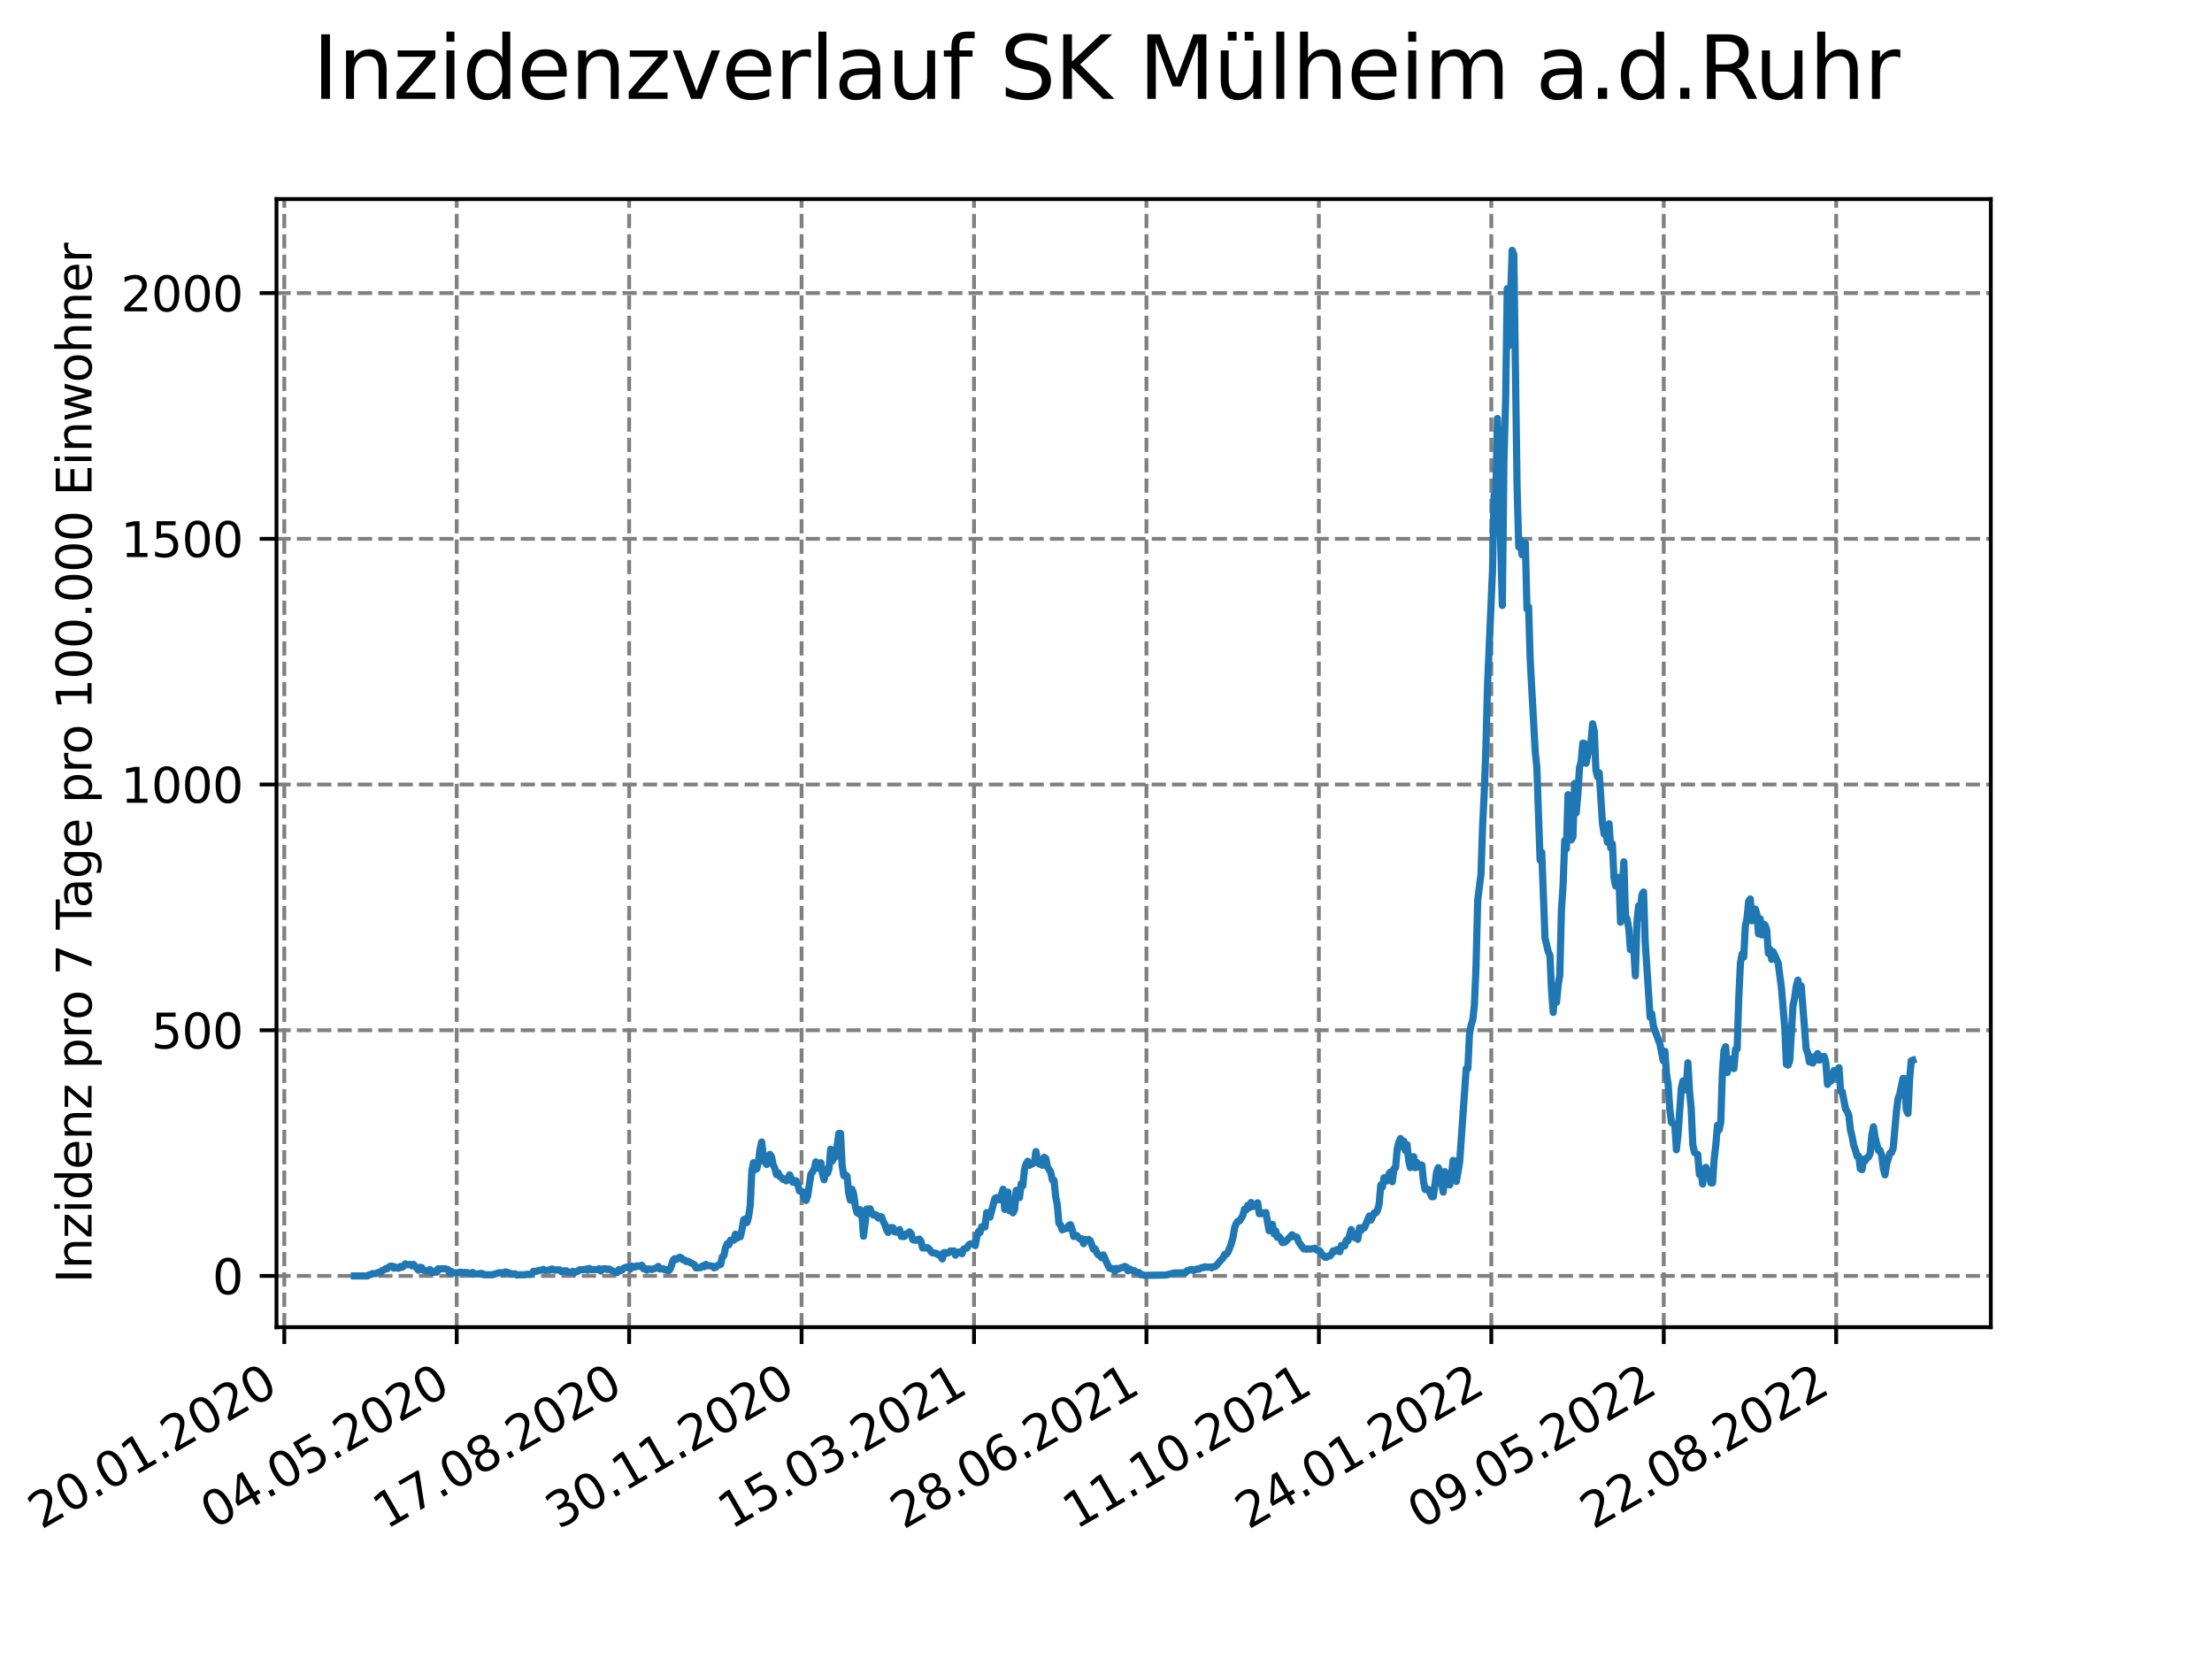 <?xml version="1.0" encoding="utf-8" standalone="no"?>
<!DOCTYPE svg PUBLIC "-//W3C//DTD SVG 1.1//EN"
  "http://www.w3.org/Graphics/SVG/1.1/DTD/svg11.dtd">
<svg xmlns:xlink="http://www.w3.org/1999/xlink" width="460.8pt" height="345.6pt" viewBox="0 0 460.8 345.6" xmlns="http://www.w3.org/2000/svg" version="1.1">
 <defs>
  <style type="text/css">*{stroke-linejoin: round; stroke-linecap: butt}</style>
 </defs>
 <g id="figure_1">
  <g id="patch_1">
   <path d="M 0 345.6 
L 460.8 345.6 
L 460.8 0 
L 0 0 
z
" style="fill: #ffffff"/>
  </g>
  <g id="axes_1">
   <g id="patch_2">
    <path d="M 57.6 276.48 
L 414.72 276.48 
L 414.72 41.472 
L 57.6 41.472 
z
" style="fill: #ffffff"/>
   </g>
   <g id="matplotlib.axis_1">
    <g id="xtick_1">
     <g id="line2d_1">
      <path d="M 59.222 276.48 
L 59.222 41.472 
" clip-path="url(#pc93dece438)" style="fill: none; stroke-dasharray: 2.96,1.28; stroke-dashoffset: 0; stroke: #808080; stroke-width: 0.8"/>
     </g>
     <g id="line2d_2">
      <defs>
       <path id="m64a78c72f5" d="M 0 0 
L 0 3.5 
" style="stroke: #000000; stroke-width: 0.8"/>
      </defs>
      <g>
       <use xlink:href="#m64a78c72f5" x="59.222" y="276.48" style="stroke: #000000; stroke-width: 0.8"/>
      </g>
     </g>
     <g id="text_1">
      <!-- 20.01.2020 -->
      <g transform="translate(8.597 318.689) rotate(-30) scale(0.1 -0.1)">
       <defs>
        <path id="DejaVuSans-32" d="M 1228 531 
L 3431 531 
L 3431 0 
L 469 0 
L 469 531 
Q 828 903 1448 1529 
Q 2069 2156 2228 2338 
Q 2531 2678 2651 2914 
Q 2772 3150 2772 3378 
Q 2772 3750 2511 3984 
Q 2250 4219 1831 4219 
Q 1534 4219 1204 4116 
Q 875 4013 500 3803 
L 500 4441 
Q 881 4594 1212 4672 
Q 1544 4750 1819 4750 
Q 2544 4750 2975 4387 
Q 3406 4025 3406 3419 
Q 3406 3131 3298 2873 
Q 3191 2616 2906 2266 
Q 2828 2175 2409 1742 
Q 1991 1309 1228 531 
z
" transform="scale(0.016)"/>
        <path id="DejaVuSans-30" d="M 2034 4250 
Q 1547 4250 1301 3770 
Q 1056 3291 1056 2328 
Q 1056 1369 1301 889 
Q 1547 409 2034 409 
Q 2525 409 2770 889 
Q 3016 1369 3016 2328 
Q 3016 3291 2770 3770 
Q 2525 4250 2034 4250 
z
M 2034 4750 
Q 2819 4750 3233 4129 
Q 3647 3509 3647 2328 
Q 3647 1150 3233 529 
Q 2819 -91 2034 -91 
Q 1250 -91 836 529 
Q 422 1150 422 2328 
Q 422 3509 836 4129 
Q 1250 4750 2034 4750 
z
" transform="scale(0.016)"/>
        <path id="DejaVuSans-2e" d="M 684 794 
L 1344 794 
L 1344 0 
L 684 0 
L 684 794 
z
" transform="scale(0.016)"/>
        <path id="DejaVuSans-31" d="M 794 531 
L 1825 531 
L 1825 4091 
L 703 3866 
L 703 4441 
L 1819 4666 
L 2450 4666 
L 2450 531 
L 3481 531 
L 3481 0 
L 794 0 
L 794 531 
z
" transform="scale(0.016)"/>
       </defs>
       <use xlink:href="#DejaVuSans-32"/>
       <use xlink:href="#DejaVuSans-30" x="63.623"/>
       <use xlink:href="#DejaVuSans-2e" x="127.246"/>
       <use xlink:href="#DejaVuSans-30" x="159.033"/>
       <use xlink:href="#DejaVuSans-31" x="222.656"/>
       <use xlink:href="#DejaVuSans-2e" x="286.279"/>
       <use xlink:href="#DejaVuSans-32" x="318.066"/>
       <use xlink:href="#DejaVuSans-30" x="381.689"/>
       <use xlink:href="#DejaVuSans-32" x="445.312"/>
       <use xlink:href="#DejaVuSans-30" x="508.936"/>
      </g>
     </g>
    </g>
    <g id="xtick_2">
     <g id="line2d_3">
      <path d="M 95.143 276.48 
L 95.143 41.472 
" clip-path="url(#pc93dece438)" style="fill: none; stroke-dasharray: 2.96,1.28; stroke-dashoffset: 0; stroke: #808080; stroke-width: 0.8"/>
     </g>
     <g id="line2d_4">
      <g>
       <use xlink:href="#m64a78c72f5" x="95.143" y="276.48" style="stroke: #000000; stroke-width: 0.8"/>
      </g>
     </g>
     <g id="text_2">
      <!-- 04.05.2020 -->
      <g transform="translate(44.518 318.689) rotate(-30) scale(0.1 -0.1)">
       <defs>
        <path id="DejaVuSans-34" d="M 2419 4116 
L 825 1625 
L 2419 1625 
L 2419 4116 
z
M 2253 4666 
L 3047 4666 
L 3047 1625 
L 3713 1625 
L 3713 1100 
L 3047 1100 
L 3047 0 
L 2419 0 
L 2419 1100 
L 313 1100 
L 313 1709 
L 2253 4666 
z
" transform="scale(0.016)"/>
        <path id="DejaVuSans-35" d="M 691 4666 
L 3169 4666 
L 3169 4134 
L 1269 4134 
L 1269 2991 
Q 1406 3038 1543 3061 
Q 1681 3084 1819 3084 
Q 2600 3084 3056 2656 
Q 3513 2228 3513 1497 
Q 3513 744 3044 326 
Q 2575 -91 1722 -91 
Q 1428 -91 1123 -41 
Q 819 9 494 109 
L 494 744 
Q 775 591 1075 516 
Q 1375 441 1709 441 
Q 2250 441 2565 725 
Q 2881 1009 2881 1497 
Q 2881 1984 2565 2268 
Q 2250 2553 1709 2553 
Q 1456 2553 1204 2497 
Q 953 2441 691 2322 
L 691 4666 
z
" transform="scale(0.016)"/>
       </defs>
       <use xlink:href="#DejaVuSans-30"/>
       <use xlink:href="#DejaVuSans-34" x="63.623"/>
       <use xlink:href="#DejaVuSans-2e" x="127.246"/>
       <use xlink:href="#DejaVuSans-30" x="159.033"/>
       <use xlink:href="#DejaVuSans-35" x="222.656"/>
       <use xlink:href="#DejaVuSans-2e" x="286.279"/>
       <use xlink:href="#DejaVuSans-32" x="318.066"/>
       <use xlink:href="#DejaVuSans-30" x="381.689"/>
       <use xlink:href="#DejaVuSans-32" x="445.312"/>
       <use xlink:href="#DejaVuSans-30" x="508.936"/>
      </g>
     </g>
    </g>
    <g id="xtick_3">
     <g id="line2d_5">
      <path d="M 131.063 276.48 
L 131.063 41.472 
" clip-path="url(#pc93dece438)" style="fill: none; stroke-dasharray: 2.96,1.28; stroke-dashoffset: 0; stroke: #808080; stroke-width: 0.8"/>
     </g>
     <g id="line2d_6">
      <g>
       <use xlink:href="#m64a78c72f5" x="131.063" y="276.48" style="stroke: #000000; stroke-width: 0.8"/>
      </g>
     </g>
     <g id="text_3">
      <!-- 17.08.2020 -->
      <g transform="translate(80.438 318.689) rotate(-30) scale(0.1 -0.1)">
       <defs>
        <path id="DejaVuSans-37" d="M 525 4666 
L 3525 4666 
L 3525 4397 
L 1831 0 
L 1172 0 
L 2766 4134 
L 525 4134 
L 525 4666 
z
" transform="scale(0.016)"/>
        <path id="DejaVuSans-38" d="M 2034 2216 
Q 1584 2216 1326 1975 
Q 1069 1734 1069 1313 
Q 1069 891 1326 650 
Q 1584 409 2034 409 
Q 2484 409 2743 651 
Q 3003 894 3003 1313 
Q 3003 1734 2745 1975 
Q 2488 2216 2034 2216 
z
M 1403 2484 
Q 997 2584 770 2862 
Q 544 3141 544 3541 
Q 544 4100 942 4425 
Q 1341 4750 2034 4750 
Q 2731 4750 3128 4425 
Q 3525 4100 3525 3541 
Q 3525 3141 3298 2862 
Q 3072 2584 2669 2484 
Q 3125 2378 3379 2068 
Q 3634 1759 3634 1313 
Q 3634 634 3220 271 
Q 2806 -91 2034 -91 
Q 1263 -91 848 271 
Q 434 634 434 1313 
Q 434 1759 690 2068 
Q 947 2378 1403 2484 
z
M 1172 3481 
Q 1172 3119 1398 2916 
Q 1625 2713 2034 2713 
Q 2441 2713 2670 2916 
Q 2900 3119 2900 3481 
Q 2900 3844 2670 4047 
Q 2441 4250 2034 4250 
Q 1625 4250 1398 4047 
Q 1172 3844 1172 3481 
z
" transform="scale(0.016)"/>
       </defs>
       <use xlink:href="#DejaVuSans-31"/>
       <use xlink:href="#DejaVuSans-37" x="63.623"/>
       <use xlink:href="#DejaVuSans-2e" x="127.246"/>
       <use xlink:href="#DejaVuSans-30" x="159.033"/>
       <use xlink:href="#DejaVuSans-38" x="222.656"/>
       <use xlink:href="#DejaVuSans-2e" x="286.279"/>
       <use xlink:href="#DejaVuSans-32" x="318.066"/>
       <use xlink:href="#DejaVuSans-30" x="381.689"/>
       <use xlink:href="#DejaVuSans-32" x="445.312"/>
       <use xlink:href="#DejaVuSans-30" x="508.936"/>
      </g>
     </g>
    </g>
    <g id="xtick_4">
     <g id="line2d_7">
      <path d="M 166.984 276.48 
L 166.984 41.472 
" clip-path="url(#pc93dece438)" style="fill: none; stroke-dasharray: 2.96,1.28; stroke-dashoffset: 0; stroke: #808080; stroke-width: 0.8"/>
     </g>
     <g id="line2d_8">
      <g>
       <use xlink:href="#m64a78c72f5" x="166.984" y="276.48" style="stroke: #000000; stroke-width: 0.8"/>
      </g>
     </g>
     <g id="text_4">
      <!-- 30.11.2020 -->
      <g transform="translate(116.359 318.689) rotate(-30) scale(0.1 -0.1)">
       <defs>
        <path id="DejaVuSans-33" d="M 2597 2516 
Q 3050 2419 3304 2112 
Q 3559 1806 3559 1356 
Q 3559 666 3084 287 
Q 2609 -91 1734 -91 
Q 1441 -91 1130 -33 
Q 819 25 488 141 
L 488 750 
Q 750 597 1062 519 
Q 1375 441 1716 441 
Q 2309 441 2620 675 
Q 2931 909 2931 1356 
Q 2931 1769 2642 2001 
Q 2353 2234 1838 2234 
L 1294 2234 
L 1294 2753 
L 1863 2753 
Q 2328 2753 2575 2939 
Q 2822 3125 2822 3475 
Q 2822 3834 2567 4026 
Q 2313 4219 1838 4219 
Q 1578 4219 1281 4162 
Q 984 4106 628 3988 
L 628 4550 
Q 988 4650 1302 4700 
Q 1616 4750 1894 4750 
Q 2613 4750 3031 4423 
Q 3450 4097 3450 3541 
Q 3450 3153 3228 2886 
Q 3006 2619 2597 2516 
z
" transform="scale(0.016)"/>
       </defs>
       <use xlink:href="#DejaVuSans-33"/>
       <use xlink:href="#DejaVuSans-30" x="63.623"/>
       <use xlink:href="#DejaVuSans-2e" x="127.246"/>
       <use xlink:href="#DejaVuSans-31" x="159.033"/>
       <use xlink:href="#DejaVuSans-31" x="222.656"/>
       <use xlink:href="#DejaVuSans-2e" x="286.279"/>
       <use xlink:href="#DejaVuSans-32" x="318.066"/>
       <use xlink:href="#DejaVuSans-30" x="381.689"/>
       <use xlink:href="#DejaVuSans-32" x="445.312"/>
       <use xlink:href="#DejaVuSans-30" x="508.936"/>
      </g>
     </g>
    </g>
    <g id="xtick_5">
     <g id="line2d_9">
      <path d="M 202.905 276.48 
L 202.905 41.472 
" clip-path="url(#pc93dece438)" style="fill: none; stroke-dasharray: 2.96,1.28; stroke-dashoffset: 0; stroke: #808080; stroke-width: 0.8"/>
     </g>
     <g id="line2d_10">
      <g>
       <use xlink:href="#m64a78c72f5" x="202.905" y="276.48" style="stroke: #000000; stroke-width: 0.8"/>
      </g>
     </g>
     <g id="text_5">
      <!-- 15.03.2021 -->
      <g transform="translate(152.28 318.689) rotate(-30) scale(0.1 -0.1)">
       <use xlink:href="#DejaVuSans-31"/>
       <use xlink:href="#DejaVuSans-35" x="63.623"/>
       <use xlink:href="#DejaVuSans-2e" x="127.246"/>
       <use xlink:href="#DejaVuSans-30" x="159.033"/>
       <use xlink:href="#DejaVuSans-33" x="222.656"/>
       <use xlink:href="#DejaVuSans-2e" x="286.279"/>
       <use xlink:href="#DejaVuSans-32" x="318.066"/>
       <use xlink:href="#DejaVuSans-30" x="381.689"/>
       <use xlink:href="#DejaVuSans-32" x="445.312"/>
       <use xlink:href="#DejaVuSans-31" x="508.936"/>
      </g>
     </g>
    </g>
    <g id="xtick_6">
     <g id="line2d_11">
      <path d="M 238.826 276.48 
L 238.826 41.472 
" clip-path="url(#pc93dece438)" style="fill: none; stroke-dasharray: 2.96,1.28; stroke-dashoffset: 0; stroke: #808080; stroke-width: 0.8"/>
     </g>
     <g id="line2d_12">
      <g>
       <use xlink:href="#m64a78c72f5" x="238.826" y="276.48" style="stroke: #000000; stroke-width: 0.8"/>
      </g>
     </g>
     <g id="text_6">
      <!-- 28.06.2021 -->
      <g transform="translate(188.2 318.689) rotate(-30) scale(0.1 -0.1)">
       <defs>
        <path id="DejaVuSans-36" d="M 2113 2584 
Q 1688 2584 1439 2293 
Q 1191 2003 1191 1497 
Q 1191 994 1439 701 
Q 1688 409 2113 409 
Q 2538 409 2786 701 
Q 3034 994 3034 1497 
Q 3034 2003 2786 2293 
Q 2538 2584 2113 2584 
z
M 3366 4563 
L 3366 3988 
Q 3128 4100 2886 4159 
Q 2644 4219 2406 4219 
Q 1781 4219 1451 3797 
Q 1122 3375 1075 2522 
Q 1259 2794 1537 2939 
Q 1816 3084 2150 3084 
Q 2853 3084 3261 2657 
Q 3669 2231 3669 1497 
Q 3669 778 3244 343 
Q 2819 -91 2113 -91 
Q 1303 -91 875 529 
Q 447 1150 447 2328 
Q 447 3434 972 4092 
Q 1497 4750 2381 4750 
Q 2619 4750 2861 4703 
Q 3103 4656 3366 4563 
z
" transform="scale(0.016)"/>
       </defs>
       <use xlink:href="#DejaVuSans-32"/>
       <use xlink:href="#DejaVuSans-38" x="63.623"/>
       <use xlink:href="#DejaVuSans-2e" x="127.246"/>
       <use xlink:href="#DejaVuSans-30" x="159.033"/>
       <use xlink:href="#DejaVuSans-36" x="222.656"/>
       <use xlink:href="#DejaVuSans-2e" x="286.279"/>
       <use xlink:href="#DejaVuSans-32" x="318.066"/>
       <use xlink:href="#DejaVuSans-30" x="381.689"/>
       <use xlink:href="#DejaVuSans-32" x="445.312"/>
       <use xlink:href="#DejaVuSans-31" x="508.936"/>
      </g>
     </g>
    </g>
    <g id="xtick_7">
     <g id="line2d_13">
      <path d="M 274.746 276.48 
L 274.746 41.472 
" clip-path="url(#pc93dece438)" style="fill: none; stroke-dasharray: 2.96,1.28; stroke-dashoffset: 0; stroke: #808080; stroke-width: 0.8"/>
     </g>
     <g id="line2d_14">
      <g>
       <use xlink:href="#m64a78c72f5" x="274.746" y="276.48" style="stroke: #000000; stroke-width: 0.8"/>
      </g>
     </g>
     <g id="text_7">
      <!-- 11.10.2021 -->
      <g transform="translate(224.121 318.689) rotate(-30) scale(0.1 -0.1)">
       <use xlink:href="#DejaVuSans-31"/>
       <use xlink:href="#DejaVuSans-31" x="63.623"/>
       <use xlink:href="#DejaVuSans-2e" x="127.246"/>
       <use xlink:href="#DejaVuSans-31" x="159.033"/>
       <use xlink:href="#DejaVuSans-30" x="222.656"/>
       <use xlink:href="#DejaVuSans-2e" x="286.279"/>
       <use xlink:href="#DejaVuSans-32" x="318.066"/>
       <use xlink:href="#DejaVuSans-30" x="381.689"/>
       <use xlink:href="#DejaVuSans-32" x="445.312"/>
       <use xlink:href="#DejaVuSans-31" x="508.936"/>
      </g>
     </g>
    </g>
    <g id="xtick_8">
     <g id="line2d_15">
      <path d="M 310.667 276.48 
L 310.667 41.472 
" clip-path="url(#pc93dece438)" style="fill: none; stroke-dasharray: 2.96,1.28; stroke-dashoffset: 0; stroke: #808080; stroke-width: 0.8"/>
     </g>
     <g id="line2d_16">
      <g>
       <use xlink:href="#m64a78c72f5" x="310.667" y="276.48" style="stroke: #000000; stroke-width: 0.8"/>
      </g>
     </g>
     <g id="text_8">
      <!-- 24.01.2022 -->
      <g transform="translate(260.042 318.689) rotate(-30) scale(0.1 -0.1)">
       <use xlink:href="#DejaVuSans-32"/>
       <use xlink:href="#DejaVuSans-34" x="63.623"/>
       <use xlink:href="#DejaVuSans-2e" x="127.246"/>
       <use xlink:href="#DejaVuSans-30" x="159.033"/>
       <use xlink:href="#DejaVuSans-31" x="222.656"/>
       <use xlink:href="#DejaVuSans-2e" x="286.279"/>
       <use xlink:href="#DejaVuSans-32" x="318.066"/>
       <use xlink:href="#DejaVuSans-30" x="381.689"/>
       <use xlink:href="#DejaVuSans-32" x="445.312"/>
       <use xlink:href="#DejaVuSans-32" x="508.936"/>
      </g>
     </g>
    </g>
    <g id="xtick_9">
     <g id="line2d_17">
      <path d="M 346.588 276.48 
L 346.588 41.472 
" clip-path="url(#pc93dece438)" style="fill: none; stroke-dasharray: 2.96,1.28; stroke-dashoffset: 0; stroke: #808080; stroke-width: 0.8"/>
     </g>
     <g id="line2d_18">
      <g>
       <use xlink:href="#m64a78c72f5" x="346.588" y="276.48" style="stroke: #000000; stroke-width: 0.8"/>
      </g>
     </g>
     <g id="text_9">
      <!-- 09.05.2022 -->
      <g transform="translate(295.962 318.689) rotate(-30) scale(0.1 -0.1)">
       <defs>
        <path id="DejaVuSans-39" d="M 703 97 
L 703 672 
Q 941 559 1184 500 
Q 1428 441 1663 441 
Q 2288 441 2617 861 
Q 2947 1281 2994 2138 
Q 2813 1869 2534 1725 
Q 2256 1581 1919 1581 
Q 1219 1581 811 2004 
Q 403 2428 403 3163 
Q 403 3881 828 4315 
Q 1253 4750 1959 4750 
Q 2769 4750 3195 4129 
Q 3622 3509 3622 2328 
Q 3622 1225 3098 567 
Q 2575 -91 1691 -91 
Q 1453 -91 1209 -44 
Q 966 3 703 97 
z
M 1959 2075 
Q 2384 2075 2632 2365 
Q 2881 2656 2881 3163 
Q 2881 3666 2632 3958 
Q 2384 4250 1959 4250 
Q 1534 4250 1286 3958 
Q 1038 3666 1038 3163 
Q 1038 2656 1286 2365 
Q 1534 2075 1959 2075 
z
" transform="scale(0.016)"/>
       </defs>
       <use xlink:href="#DejaVuSans-30"/>
       <use xlink:href="#DejaVuSans-39" x="63.623"/>
       <use xlink:href="#DejaVuSans-2e" x="127.246"/>
       <use xlink:href="#DejaVuSans-30" x="159.033"/>
       <use xlink:href="#DejaVuSans-35" x="222.656"/>
       <use xlink:href="#DejaVuSans-2e" x="286.279"/>
       <use xlink:href="#DejaVuSans-32" x="318.066"/>
       <use xlink:href="#DejaVuSans-30" x="381.689"/>
       <use xlink:href="#DejaVuSans-32" x="445.312"/>
       <use xlink:href="#DejaVuSans-32" x="508.936"/>
      </g>
     </g>
    </g>
    <g id="xtick_10">
     <g id="line2d_19">
      <path d="M 382.508 276.48 
L 382.508 41.472 
" clip-path="url(#pc93dece438)" style="fill: none; stroke-dasharray: 2.96,1.28; stroke-dashoffset: 0; stroke: #808080; stroke-width: 0.8"/>
     </g>
     <g id="line2d_20">
      <g>
       <use xlink:href="#m64a78c72f5" x="382.508" y="276.48" style="stroke: #000000; stroke-width: 0.8"/>
      </g>
     </g>
     <g id="text_10">
      <!-- 22.08.2022 -->
      <g transform="translate(331.883 318.689) rotate(-30) scale(0.1 -0.1)">
       <use xlink:href="#DejaVuSans-32"/>
       <use xlink:href="#DejaVuSans-32" x="63.623"/>
       <use xlink:href="#DejaVuSans-2e" x="127.246"/>
       <use xlink:href="#DejaVuSans-30" x="159.033"/>
       <use xlink:href="#DejaVuSans-38" x="222.656"/>
       <use xlink:href="#DejaVuSans-2e" x="286.279"/>
       <use xlink:href="#DejaVuSans-32" x="318.066"/>
       <use xlink:href="#DejaVuSans-30" x="381.689"/>
       <use xlink:href="#DejaVuSans-32" x="445.312"/>
       <use xlink:href="#DejaVuSans-32" x="508.936"/>
      </g>
     </g>
    </g>
   </g>
   <g id="matplotlib.axis_2">
    <g id="ytick_1">
     <g id="line2d_21">
      <path d="M 57.6 265.798 
L 414.72 265.798 
" clip-path="url(#pc93dece438)" style="fill: none; stroke-dasharray: 2.96,1.28; stroke-dashoffset: 0; stroke: #808080; stroke-width: 0.8"/>
     </g>
     <g id="line2d_22">
      <defs>
       <path id="m3a87c1f3b0" d="M 0 0 
L -3.5 0 
" style="stroke: #000000; stroke-width: 0.8"/>
      </defs>
      <g>
       <use xlink:href="#m3a87c1f3b0" x="57.6" y="265.798" style="stroke: #000000; stroke-width: 0.8"/>
      </g>
     </g>
     <g id="text_11">
      <!-- 0 -->
      <g transform="translate(44.237 269.597) scale(0.1 -0.1)">
       <use xlink:href="#DejaVuSans-30"/>
      </g>
     </g>
    </g>
    <g id="ytick_2">
     <g id="line2d_23">
      <path d="M 57.6 214.612 
L 414.72 214.612 
" clip-path="url(#pc93dece438)" style="fill: none; stroke-dasharray: 2.96,1.28; stroke-dashoffset: 0; stroke: #808080; stroke-width: 0.8"/>
     </g>
     <g id="line2d_24">
      <g>
       <use xlink:href="#m3a87c1f3b0" x="57.6" y="214.612" style="stroke: #000000; stroke-width: 0.8"/>
      </g>
     </g>
     <g id="text_12">
      <!-- 500 -->
      <g transform="translate(31.512 218.411) scale(0.1 -0.1)">
       <use xlink:href="#DejaVuSans-35"/>
       <use xlink:href="#DejaVuSans-30" x="63.623"/>
       <use xlink:href="#DejaVuSans-30" x="127.246"/>
      </g>
     </g>
    </g>
    <g id="ytick_3">
     <g id="line2d_25">
      <path d="M 57.6 163.426 
L 414.72 163.426 
" clip-path="url(#pc93dece438)" style="fill: none; stroke-dasharray: 2.96,1.28; stroke-dashoffset: 0; stroke: #808080; stroke-width: 0.8"/>
     </g>
     <g id="line2d_26">
      <g>
       <use xlink:href="#m3a87c1f3b0" x="57.6" y="163.426" style="stroke: #000000; stroke-width: 0.8"/>
      </g>
     </g>
     <g id="text_13">
      <!-- 1000 -->
      <g transform="translate(25.15 167.226) scale(0.1 -0.1)">
       <use xlink:href="#DejaVuSans-31"/>
       <use xlink:href="#DejaVuSans-30" x="63.623"/>
       <use xlink:href="#DejaVuSans-30" x="127.246"/>
       <use xlink:href="#DejaVuSans-30" x="190.869"/>
      </g>
     </g>
    </g>
    <g id="ytick_4">
     <g id="line2d_27">
      <path d="M 57.6 112.241 
L 414.72 112.241 
" clip-path="url(#pc93dece438)" style="fill: none; stroke-dasharray: 2.96,1.28; stroke-dashoffset: 0; stroke: #808080; stroke-width: 0.8"/>
     </g>
     <g id="line2d_28">
      <g>
       <use xlink:href="#m3a87c1f3b0" x="57.6" y="112.241" style="stroke: #000000; stroke-width: 0.8"/>
      </g>
     </g>
     <g id="text_14">
      <!-- 1500 -->
      <g transform="translate(25.15 116.04) scale(0.1 -0.1)">
       <use xlink:href="#DejaVuSans-31"/>
       <use xlink:href="#DejaVuSans-35" x="63.623"/>
       <use xlink:href="#DejaVuSans-30" x="127.246"/>
       <use xlink:href="#DejaVuSans-30" x="190.869"/>
      </g>
     </g>
    </g>
    <g id="ytick_5">
     <g id="line2d_29">
      <path d="M 57.6 61.055 
L 414.72 61.055 
" clip-path="url(#pc93dece438)" style="fill: none; stroke-dasharray: 2.96,1.28; stroke-dashoffset: 0; stroke: #808080; stroke-width: 0.8"/>
     </g>
     <g id="line2d_30">
      <g>
       <use xlink:href="#m3a87c1f3b0" x="57.6" y="61.055" style="stroke: #000000; stroke-width: 0.8"/>
      </g>
     </g>
     <g id="text_15">
      <!-- 2000 -->
      <g transform="translate(25.15 64.854) scale(0.1 -0.1)">
       <use xlink:href="#DejaVuSans-32"/>
       <use xlink:href="#DejaVuSans-30" x="63.623"/>
       <use xlink:href="#DejaVuSans-30" x="127.246"/>
       <use xlink:href="#DejaVuSans-30" x="190.869"/>
      </g>
     </g>
    </g>
    <g id="text_16">
     <!-- Inzidenz pro 7 Tage pro 100.000 Einwohner -->
     <g transform="translate(19.07 267.301) rotate(-90) scale(0.1 -0.1)">
      <defs>
       <path id="DejaVuSans-49" d="M 628 4666 
L 1259 4666 
L 1259 0 
L 628 0 
L 628 4666 
z
" transform="scale(0.016)"/>
       <path id="DejaVuSans-6e" d="M 3513 2113 
L 3513 0 
L 2938 0 
L 2938 2094 
Q 2938 2591 2744 2837 
Q 2550 3084 2163 3084 
Q 1697 3084 1428 2787 
Q 1159 2491 1159 1978 
L 1159 0 
L 581 0 
L 581 3500 
L 1159 3500 
L 1159 2956 
Q 1366 3272 1645 3428 
Q 1925 3584 2291 3584 
Q 2894 3584 3203 3211 
Q 3513 2838 3513 2113 
z
" transform="scale(0.016)"/>
       <path id="DejaVuSans-7a" d="M 353 3500 
L 3084 3500 
L 3084 2975 
L 922 459 
L 3084 459 
L 3084 0 
L 275 0 
L 275 525 
L 2438 3041 
L 353 3041 
L 353 3500 
z
" transform="scale(0.016)"/>
       <path id="DejaVuSans-69" d="M 603 3500 
L 1178 3500 
L 1178 0 
L 603 0 
L 603 3500 
z
M 603 4863 
L 1178 4863 
L 1178 4134 
L 603 4134 
L 603 4863 
z
" transform="scale(0.016)"/>
       <path id="DejaVuSans-64" d="M 2906 2969 
L 2906 4863 
L 3481 4863 
L 3481 0 
L 2906 0 
L 2906 525 
Q 2725 213 2448 61 
Q 2172 -91 1784 -91 
Q 1150 -91 751 415 
Q 353 922 353 1747 
Q 353 2572 751 3078 
Q 1150 3584 1784 3584 
Q 2172 3584 2448 3432 
Q 2725 3281 2906 2969 
z
M 947 1747 
Q 947 1113 1208 752 
Q 1469 391 1925 391 
Q 2381 391 2643 752 
Q 2906 1113 2906 1747 
Q 2906 2381 2643 2742 
Q 2381 3103 1925 3103 
Q 1469 3103 1208 2742 
Q 947 2381 947 1747 
z
" transform="scale(0.016)"/>
       <path id="DejaVuSans-65" d="M 3597 1894 
L 3597 1613 
L 953 1613 
Q 991 1019 1311 708 
Q 1631 397 2203 397 
Q 2534 397 2845 478 
Q 3156 559 3463 722 
L 3463 178 
Q 3153 47 2828 -22 
Q 2503 -91 2169 -91 
Q 1331 -91 842 396 
Q 353 884 353 1716 
Q 353 2575 817 3079 
Q 1281 3584 2069 3584 
Q 2775 3584 3186 3129 
Q 3597 2675 3597 1894 
z
M 3022 2063 
Q 3016 2534 2758 2815 
Q 2500 3097 2075 3097 
Q 1594 3097 1305 2825 
Q 1016 2553 972 2059 
L 3022 2063 
z
" transform="scale(0.016)"/>
       <path id="DejaVuSans-20" transform="scale(0.016)"/>
       <path id="DejaVuSans-70" d="M 1159 525 
L 1159 -1331 
L 581 -1331 
L 581 3500 
L 1159 3500 
L 1159 2969 
Q 1341 3281 1617 3432 
Q 1894 3584 2278 3584 
Q 2916 3584 3314 3078 
Q 3713 2572 3713 1747 
Q 3713 922 3314 415 
Q 2916 -91 2278 -91 
Q 1894 -91 1617 61 
Q 1341 213 1159 525 
z
M 3116 1747 
Q 3116 2381 2855 2742 
Q 2594 3103 2138 3103 
Q 1681 3103 1420 2742 
Q 1159 2381 1159 1747 
Q 1159 1113 1420 752 
Q 1681 391 2138 391 
Q 2594 391 2855 752 
Q 3116 1113 3116 1747 
z
" transform="scale(0.016)"/>
       <path id="DejaVuSans-72" d="M 2631 2963 
Q 2534 3019 2420 3045 
Q 2306 3072 2169 3072 
Q 1681 3072 1420 2755 
Q 1159 2438 1159 1844 
L 1159 0 
L 581 0 
L 581 3500 
L 1159 3500 
L 1159 2956 
Q 1341 3275 1631 3429 
Q 1922 3584 2338 3584 
Q 2397 3584 2469 3576 
Q 2541 3569 2628 3553 
L 2631 2963 
z
" transform="scale(0.016)"/>
       <path id="DejaVuSans-6f" d="M 1959 3097 
Q 1497 3097 1228 2736 
Q 959 2375 959 1747 
Q 959 1119 1226 758 
Q 1494 397 1959 397 
Q 2419 397 2687 759 
Q 2956 1122 2956 1747 
Q 2956 2369 2687 2733 
Q 2419 3097 1959 3097 
z
M 1959 3584 
Q 2709 3584 3137 3096 
Q 3566 2609 3566 1747 
Q 3566 888 3137 398 
Q 2709 -91 1959 -91 
Q 1206 -91 779 398 
Q 353 888 353 1747 
Q 353 2609 779 3096 
Q 1206 3584 1959 3584 
z
" transform="scale(0.016)"/>
       <path id="DejaVuSans-54" d="M -19 4666 
L 3928 4666 
L 3928 4134 
L 2272 4134 
L 2272 0 
L 1638 0 
L 1638 4134 
L -19 4134 
L -19 4666 
z
" transform="scale(0.016)"/>
       <path id="DejaVuSans-61" d="M 2194 1759 
Q 1497 1759 1228 1600 
Q 959 1441 959 1056 
Q 959 750 1161 570 
Q 1363 391 1709 391 
Q 2188 391 2477 730 
Q 2766 1069 2766 1631 
L 2766 1759 
L 2194 1759 
z
M 3341 1997 
L 3341 0 
L 2766 0 
L 2766 531 
Q 2569 213 2275 61 
Q 1981 -91 1556 -91 
Q 1019 -91 701 211 
Q 384 513 384 1019 
Q 384 1609 779 1909 
Q 1175 2209 1959 2209 
L 2766 2209 
L 2766 2266 
Q 2766 2663 2505 2880 
Q 2244 3097 1772 3097 
Q 1472 3097 1187 3025 
Q 903 2953 641 2809 
L 641 3341 
Q 956 3463 1253 3523 
Q 1550 3584 1831 3584 
Q 2591 3584 2966 3190 
Q 3341 2797 3341 1997 
z
" transform="scale(0.016)"/>
       <path id="DejaVuSans-67" d="M 2906 1791 
Q 2906 2416 2648 2759 
Q 2391 3103 1925 3103 
Q 1463 3103 1205 2759 
Q 947 2416 947 1791 
Q 947 1169 1205 825 
Q 1463 481 1925 481 
Q 2391 481 2648 825 
Q 2906 1169 2906 1791 
z
M 3481 434 
Q 3481 -459 3084 -895 
Q 2688 -1331 1869 -1331 
Q 1566 -1331 1297 -1286 
Q 1028 -1241 775 -1147 
L 775 -588 
Q 1028 -725 1275 -790 
Q 1522 -856 1778 -856 
Q 2344 -856 2625 -561 
Q 2906 -266 2906 331 
L 2906 616 
Q 2728 306 2450 153 
Q 2172 0 1784 0 
Q 1141 0 747 490 
Q 353 981 353 1791 
Q 353 2603 747 3093 
Q 1141 3584 1784 3584 
Q 2172 3584 2450 3431 
Q 2728 3278 2906 2969 
L 2906 3500 
L 3481 3500 
L 3481 434 
z
" transform="scale(0.016)"/>
       <path id="DejaVuSans-45" d="M 628 4666 
L 3578 4666 
L 3578 4134 
L 1259 4134 
L 1259 2753 
L 3481 2753 
L 3481 2222 
L 1259 2222 
L 1259 531 
L 3634 531 
L 3634 0 
L 628 0 
L 628 4666 
z
" transform="scale(0.016)"/>
       <path id="DejaVuSans-77" d="M 269 3500 
L 844 3500 
L 1563 769 
L 2278 3500 
L 2956 3500 
L 3675 769 
L 4391 3500 
L 4966 3500 
L 4050 0 
L 3372 0 
L 2619 2869 
L 1863 0 
L 1184 0 
L 269 3500 
z
" transform="scale(0.016)"/>
       <path id="DejaVuSans-68" d="M 3513 2113 
L 3513 0 
L 2938 0 
L 2938 2094 
Q 2938 2591 2744 2837 
Q 2550 3084 2163 3084 
Q 1697 3084 1428 2787 
Q 1159 2491 1159 1978 
L 1159 0 
L 581 0 
L 581 4863 
L 1159 4863 
L 1159 2956 
Q 1366 3272 1645 3428 
Q 1925 3584 2291 3584 
Q 2894 3584 3203 3211 
Q 3513 2838 3513 2113 
z
" transform="scale(0.016)"/>
      </defs>
      <use xlink:href="#DejaVuSans-49"/>
      <use xlink:href="#DejaVuSans-6e" x="29.492"/>
      <use xlink:href="#DejaVuSans-7a" x="92.871"/>
      <use xlink:href="#DejaVuSans-69" x="145.361"/>
      <use xlink:href="#DejaVuSans-64" x="173.145"/>
      <use xlink:href="#DejaVuSans-65" x="236.621"/>
      <use xlink:href="#DejaVuSans-6e" x="298.145"/>
      <use xlink:href="#DejaVuSans-7a" x="361.523"/>
      <use xlink:href="#DejaVuSans-20" x="414.014"/>
      <use xlink:href="#DejaVuSans-70" x="445.801"/>
      <use xlink:href="#DejaVuSans-72" x="509.277"/>
      <use xlink:href="#DejaVuSans-6f" x="548.141"/>
      <use xlink:href="#DejaVuSans-20" x="609.322"/>
      <use xlink:href="#DejaVuSans-37" x="641.109"/>
      <use xlink:href="#DejaVuSans-20" x="704.732"/>
      <use xlink:href="#DejaVuSans-54" x="736.52"/>
      <use xlink:href="#DejaVuSans-61" x="781.104"/>
      <use xlink:href="#DejaVuSans-67" x="842.383"/>
      <use xlink:href="#DejaVuSans-65" x="905.859"/>
      <use xlink:href="#DejaVuSans-20" x="967.383"/>
      <use xlink:href="#DejaVuSans-70" x="999.17"/>
      <use xlink:href="#DejaVuSans-72" x="1062.646"/>
      <use xlink:href="#DejaVuSans-6f" x="1101.51"/>
      <use xlink:href="#DejaVuSans-20" x="1162.691"/>
      <use xlink:href="#DejaVuSans-31" x="1194.479"/>
      <use xlink:href="#DejaVuSans-30" x="1258.102"/>
      <use xlink:href="#DejaVuSans-30" x="1321.725"/>
      <use xlink:href="#DejaVuSans-2e" x="1385.348"/>
      <use xlink:href="#DejaVuSans-30" x="1417.135"/>
      <use xlink:href="#DejaVuSans-30" x="1480.758"/>
      <use xlink:href="#DejaVuSans-30" x="1544.381"/>
      <use xlink:href="#DejaVuSans-20" x="1608.004"/>
      <use xlink:href="#DejaVuSans-45" x="1639.791"/>
      <use xlink:href="#DejaVuSans-69" x="1702.975"/>
      <use xlink:href="#DejaVuSans-6e" x="1730.758"/>
      <use xlink:href="#DejaVuSans-77" x="1794.137"/>
      <use xlink:href="#DejaVuSans-6f" x="1875.924"/>
      <use xlink:href="#DejaVuSans-68" x="1937.105"/>
      <use xlink:href="#DejaVuSans-6e" x="2000.484"/>
      <use xlink:href="#DejaVuSans-65" x="2063.863"/>
      <use xlink:href="#DejaVuSans-72" x="2125.387"/>
     </g>
    </g>
   </g>
   <g id="line2d_31">
    <path d="M 73.833 265.798 
L 76.57 265.798 
L 76.912 265.558 
L 77.254 265.498 
L 77.596 265.318 
L 78.28 265.318 
L 78.964 265.018 
L 79.306 265.078 
L 79.648 264.658 
L 79.991 264.538 
L 80.333 264.298 
L 80.675 264.298 
L 81.017 263.938 
L 81.359 263.758 
L 81.701 263.758 
L 82.043 264.178 
L 82.385 263.938 
L 82.727 264.178 
L 83.069 264.178 
L 83.412 263.818 
L 83.754 263.998 
L 84.096 263.758 
L 84.438 263.278 
L 84.78 263.458 
L 85.464 263.398 
L 85.806 263.698 
L 86.148 263.398 
L 87.175 264.598 
L 87.517 263.998 
L 87.859 264.058 
L 88.201 264.598 
L 88.885 264.778 
L 89.569 264.478 
L 89.912 265.078 
L 90.254 265.078 
L 90.596 264.778 
L 90.938 265.018 
L 91.28 264.298 
L 91.622 264.418 
L 91.964 264.298 
L 92.648 264.298 
L 93.333 264.478 
L 93.675 265.198 
L 94.017 264.838 
L 94.359 265.138 
L 95.385 265.138 
L 95.727 265.018 
L 96.069 265.018 
L 96.411 265.138 
L 97.096 265.078 
L 98.122 265.318 
L 98.464 265.078 
L 98.806 265.378 
L 99.832 265.378 
L 100.175 265.258 
L 100.517 265.318 
L 100.859 265.558 
L 102.569 265.558 
L 103.938 265.138 
L 104.622 265.138 
L 104.964 265.258 
L 105.306 264.958 
L 106.674 265.378 
L 107.359 265.378 
L 107.701 265.618 
L 108.385 265.558 
L 109.411 265.558 
L 109.753 265.438 
L 110.438 265.498 
L 110.78 265.378 
L 111.122 264.838 
L 111.806 264.838 
L 112.148 264.658 
L 112.832 264.598 
L 113.174 264.418 
L 113.517 264.658 
L 114.543 264.598 
L 114.885 264.358 
L 115.227 264.418 
L 115.569 264.598 
L 116.253 264.538 
L 116.595 264.538 
L 116.938 264.898 
L 117.622 264.718 
L 117.964 264.718 
L 118.306 265.018 
L 118.99 265.018 
L 119.332 264.838 
L 119.674 265.138 
L 120.016 264.898 
L 120.359 264.838 
L 120.701 264.538 
L 121.727 264.478 
L 122.069 264.358 
L 122.411 264.598 
L 122.753 264.238 
L 123.095 264.478 
L 124.464 264.478 
L 124.806 264.298 
L 125.148 264.778 
L 125.49 264.358 
L 126.174 264.298 
L 126.516 264.478 
L 126.858 264.358 
L 128.227 265.078 
L 128.569 265.078 
L 128.911 264.478 
L 129.253 264.718 
L 129.595 264.538 
L 129.937 264.178 
L 130.622 263.938 
L 130.964 263.938 
L 131.306 264.358 
L 131.648 263.758 
L 131.99 263.938 
L 132.332 263.938 
L 132.674 263.698 
L 133.016 263.818 
L 133.701 263.578 
L 134.043 264.298 
L 134.385 264.238 
L 134.727 264.598 
L 135.069 264.358 
L 135.411 264.358 
L 135.753 264.478 
L 136.779 264.118 
L 137.122 263.818 
L 137.464 264.358 
L 138.148 264.298 
L 138.49 264.538 
L 138.832 264.478 
L 139.174 264.718 
L 139.516 264.538 
L 139.858 263.698 
L 140.2 262.558 
L 140.543 262.198 
L 140.885 262.378 
L 141.569 261.898 
L 141.911 262.018 
L 142.253 262.438 
L 142.595 262.498 
L 142.937 262.798 
L 143.279 262.738 
L 144.648 263.458 
L 144.99 264.118 
L 146.016 264.058 
L 146.358 263.698 
L 146.7 263.878 
L 147.042 263.398 
L 147.385 263.638 
L 148.069 263.698 
L 148.411 263.758 
L 148.753 264.118 
L 149.095 263.998 
L 149.437 263.638 
L 150.121 263.398 
L 150.464 261.838 
L 150.806 261.538 
L 151.148 259.918 
L 151.49 259.078 
L 151.832 259.318 
L 152.174 258.358 
L 152.858 258.358 
L 153.2 257.098 
L 153.542 257.938 
L 153.885 257.518 
L 154.227 257.638 
L 154.569 256.139 
L 154.911 254.099 
L 155.253 253.919 
L 155.595 254.699 
L 155.937 253.559 
L 156.279 251.159 
L 156.621 243.839 
L 156.963 242.22 
L 157.306 243.66 
L 157.648 243.48 
L 157.99 242.1 
L 158.332 239.4 
L 158.674 237.9 
L 159.016 240.84 
L 159.358 242.1 
L 159.7 242.58 
L 160.384 240.48 
L 160.727 240.96 
L 161.069 242.7 
L 161.411 243.36 
L 161.753 244.679 
L 162.095 244.319 
L 162.437 245.099 
L 162.779 245.279 
L 163.121 245.699 
L 163.463 245.579 
L 163.805 245.999 
L 164.148 245.579 
L 164.49 244.739 
L 165.174 246.299 
L 165.516 245.939 
L 165.858 245.999 
L 166.2 246.839 
L 166.542 248.099 
L 167.227 248.279 
L 167.569 249.779 
L 167.911 250.079 
L 168.253 249.119 
L 168.937 244.559 
L 169.279 244.139 
L 169.621 243.48 
L 169.963 242.04 
L 170.305 242.52 
L 170.648 243.42 
L 170.99 242.22 
L 171.332 244.499 
L 171.674 245.759 
L 172.016 243.66 
L 172.358 244.439 
L 172.7 243.48 
L 173.042 239.4 
L 173.384 241.86 
L 173.726 241.14 
L 174.069 241.02 
L 174.753 236.1 
L 175.095 236.1 
L 175.437 242.82 
L 175.779 244.919 
L 176.121 244.739 
L 176.463 245.039 
L 176.805 248.579 
L 177.147 250.019 
L 177.49 247.739 
L 177.832 248.759 
L 178.174 251.219 
L 178.516 252.599 
L 178.858 252.839 
L 179.2 251.999 
L 179.542 252.959 
L 179.884 257.518 
L 180.568 251.879 
L 181.253 251.819 
L 181.595 252.719 
L 181.937 253.139 
L 182.279 253.019 
L 182.621 253.139 
L 182.963 253.739 
L 183.305 253.439 
L 183.647 253.499 
L 183.989 254.459 
L 184.332 255.059 
L 184.674 256.139 
L 185.016 256.739 
L 185.358 255.779 
L 185.7 255.719 
L 186.042 255.779 
L 186.384 256.619 
L 186.726 256.679 
L 187.411 256.139 
L 187.753 257.578 
L 188.437 257.578 
L 188.779 257.038 
L 189.121 256.978 
L 189.463 256.619 
L 189.805 256.978 
L 190.147 258.238 
L 190.489 258.358 
L 190.832 258.358 
L 191.516 258.118 
L 191.858 258.598 
L 192.2 259.978 
L 193.226 259.918 
L 193.568 260.158 
L 193.91 260.698 
L 194.253 260.998 
L 194.937 261.058 
L 195.279 261.298 
L 195.621 261.298 
L 196.305 262.258 
L 196.647 260.938 
L 196.989 260.938 
L 197.331 261.058 
L 197.674 260.938 
L 198.016 260.578 
L 198.358 260.698 
L 198.7 260.578 
L 199.042 261.478 
L 199.384 261.058 
L 199.726 260.818 
L 200.068 260.818 
L 200.41 261.178 
L 200.752 260.218 
L 201.437 259.978 
L 201.779 259.378 
L 202.121 259.138 
L 202.805 259.078 
L 203.147 259.498 
L 203.489 257.698 
L 203.831 256.559 
L 204.173 256.739 
L 204.516 255.539 
L 205.2 255.599 
L 205.542 252.599 
L 206.226 253.559 
L 207.252 249.659 
L 207.595 249.479 
L 207.937 249.899 
L 208.279 249.959 
L 208.963 247.739 
L 209.305 251.939 
L 209.647 248.459 
L 209.989 248.339 
L 210.331 252.239 
L 210.673 250.979 
L 211.016 252.659 
L 211.358 251.999 
L 211.7 247.979 
L 212.042 249.179 
L 212.384 249.479 
L 212.726 246.599 
L 213.068 247.019 
L 213.41 243.66 
L 213.752 242.46 
L 214.094 241.92 
L 214.437 242.76 
L 215.463 242.22 
L 215.805 239.88 
L 216.147 241.74 
L 216.489 242.46 
L 217.173 242.76 
L 217.515 241.08 
L 217.858 241.32 
L 218.2 243.06 
L 218.884 244.199 
L 219.226 245.819 
L 219.568 245.879 
L 219.91 249.239 
L 220.252 251.039 
L 220.594 254.819 
L 220.936 255.179 
L 221.279 256.199 
L 221.963 255.899 
L 222.305 255.899 
L 222.647 255.299 
L 222.989 255.119 
L 223.331 256.079 
L 223.673 257.578 
L 224.015 257.278 
L 224.357 257.398 
L 224.7 257.878 
L 225.042 258.118 
L 225.384 258.058 
L 225.726 259.078 
L 226.068 258.238 
L 226.41 258.298 
L 226.752 258.178 
L 227.094 258.418 
L 227.779 260.218 
L 228.121 260.158 
L 228.463 260.938 
L 228.805 261.418 
L 229.147 261.538 
L 229.489 262.018 
L 229.831 261.418 
L 230.857 263.698 
L 231.2 264.238 
L 231.884 264.298 
L 232.226 264.838 
L 232.568 264.238 
L 232.91 264.418 
L 233.594 264.058 
L 233.936 264.058 
L 234.278 263.818 
L 234.621 263.938 
L 234.963 264.718 
L 235.305 264.358 
L 235.989 264.718 
L 236.331 264.718 
L 236.673 265.018 
L 237.357 265.138 
L 237.699 265.558 
L 238.042 265.558 
L 238.384 265.678 
L 242.831 265.618 
L 243.857 265.378 
L 244.541 265.198 
L 246.936 265.138 
L 247.278 264.718 
L 247.62 264.658 
L 247.963 264.478 
L 248.305 264.478 
L 248.647 264.658 
L 249.331 264.358 
L 249.673 264.418 
L 250.357 264.058 
L 250.699 264.058 
L 251.041 263.878 
L 251.384 263.998 
L 252.068 263.938 
L 252.41 264.118 
L 252.752 263.878 
L 253.094 263.878 
L 253.436 263.578 
L 254.12 262.738 
L 254.805 262.018 
L 255.147 261.298 
L 255.489 261.298 
L 255.831 260.818 
L 256.515 259.078 
L 256.857 257.758 
L 257.199 255.719 
L 257.541 254.879 
L 257.883 254.399 
L 258.226 254.339 
L 258.91 253.199 
L 259.252 251.879 
L 259.594 252.059 
L 259.936 251.099 
L 260.278 251.579 
L 260.62 250.499 
L 260.962 251.339 
L 261.304 251.159 
L 261.647 251.279 
L 261.989 250.559 
L 262.331 252.839 
L 262.673 252.839 
L 263.015 252.659 
L 263.357 252.839 
L 263.699 252.599 
L 264.383 256.379 
L 264.725 255.059 
L 265.068 255.059 
L 265.41 257.038 
L 265.752 256.439 
L 266.094 257.758 
L 266.436 257.578 
L 266.778 257.998 
L 267.12 258.838 
L 267.462 258.838 
L 267.804 258.658 
L 269.173 257.218 
L 269.515 257.638 
L 269.857 257.638 
L 270.199 257.758 
L 270.541 258.718 
L 271.568 260.158 
L 272.252 260.218 
L 272.594 260.158 
L 272.936 260.218 
L 273.962 260.038 
L 274.304 260.398 
L 274.646 260.398 
L 274.989 260.638 
L 275.331 261.238 
L 276.015 261.898 
L 276.357 261.898 
L 276.699 261.658 
L 277.041 261.658 
L 277.383 261.238 
L 277.725 260.578 
L 278.067 260.698 
L 278.41 260.338 
L 278.752 260.338 
L 279.094 260.758 
L 279.436 259.438 
L 279.778 259.618 
L 280.12 259.558 
L 280.462 258.358 
L 280.804 258.478 
L 281.488 256.139 
L 281.831 257.398 
L 282.173 257.818 
L 282.515 257.698 
L 282.857 258.178 
L 283.199 255.779 
L 283.541 256.319 
L 283.883 255.719 
L 284.225 255.779 
L 285.252 253.319 
L 285.594 254.159 
L 286.278 252.659 
L 286.62 252.659 
L 286.962 252.119 
L 287.304 250.799 
L 287.646 246.839 
L 287.988 247.259 
L 288.331 245.339 
L 288.673 245.999 
L 289.015 245.999 
L 289.357 244.499 
L 289.699 244.139 
L 290.041 246.179 
L 290.383 243.48 
L 290.725 243.24 
L 291.067 239.34 
L 291.409 237.96 
L 291.752 237.18 
L 292.094 238.92 
L 292.436 237.72 
L 292.778 239.7 
L 293.12 238.44 
L 293.462 241.86 
L 293.804 243.24 
L 294.146 241.86 
L 294.488 240.96 
L 294.83 243.24 
L 295.173 242.16 
L 295.515 243.12 
L 295.857 242.7 
L 296.199 242.7 
L 296.541 246.059 
L 296.883 247.799 
L 297.225 247.679 
L 297.567 247.799 
L 298.251 249.299 
L 298.594 249.299 
L 299.278 244.139 
L 299.62 243.24 
L 299.962 244.079 
L 300.646 248.339 
L 300.988 244.079 
L 301.33 246.659 
L 302.015 246.839 
L 302.357 244.979 
L 302.699 241.74 
L 303.041 241.86 
L 303.383 246.119 
L 304.067 242.16 
L 305.436 222.601 
L 305.778 222.601 
L 306.12 215.402 
L 306.462 213.542 
L 306.804 212.462 
L 307.146 209.342 
L 307.488 201.303 
L 307.83 187.564 
L 308.515 182.104 
L 308.857 171.965 
L 309.199 165.126 
L 309.541 155.766 
L 309.883 142.567 
L 310.909 119.109 
L 311.251 103.09 
L 311.593 103.75 
L 311.936 87.191 
L 312.962 126.129 
L 313.304 95.651 
L 313.646 83.592 
L 313.988 60.134 
L 314.33 72.013 
L 315.014 52.154 
L 315.357 53.054 
L 316.041 101.71 
L 316.383 113.949 
L 316.725 112.51 
L 317.067 115.569 
L 317.409 114.789 
L 317.751 113.11 
L 318.093 126.848 
L 318.435 126.428 
L 318.778 137.648 
L 319.804 156.426 
L 320.146 159.726 
L 320.83 179.164 
L 321.172 177.545 
L 321.856 195.423 
L 322.541 198.303 
L 322.883 199.023 
L 323.225 206.582 
L 323.567 210.902 
L 323.909 206.042 
L 324.251 208.802 
L 324.593 205.202 
L 324.935 203.103 
L 325.278 189.604 
L 325.62 184.324 
L 325.962 175.085 
L 326.304 176.825 
L 326.646 165.545 
L 326.988 172.925 
L 327.33 174.965 
L 327.672 174.305 
L 328.014 163.206 
L 328.356 169.325 
L 328.699 165.486 
L 329.041 159.846 
L 329.383 158.706 
L 329.725 154.806 
L 330.067 154.866 
L 330.409 159.006 
L 331.093 155.466 
L 331.435 154.626 
L 331.777 150.787 
L 332.12 152.347 
L 332.462 160.446 
L 332.804 161.826 
L 333.146 160.986 
L 333.83 171.605 
L 334.172 173.765 
L 334.514 173.165 
L 334.856 175.445 
L 335.198 171.605 
L 335.541 176.645 
L 335.883 175.805 
L 336.225 182.884 
L 336.567 184.564 
L 337.251 182.764 
L 337.593 192.123 
L 338.277 179.524 
L 338.619 190.804 
L 338.962 191.464 
L 339.304 193.383 
L 339.646 197.823 
L 339.988 195.603 
L 340.33 197.343 
L 340.672 203.283 
L 341.014 192.063 
L 341.356 188.704 
L 341.698 189.784 
L 342.04 186.424 
L 342.383 185.824 
L 342.725 196.203 
L 343.751 211.922 
L 344.093 211.202 
L 344.435 213.782 
L 345.804 217.562 
L 346.488 220.981 
L 346.83 219.001 
L 347.172 223.801 
L 347.514 225.901 
L 347.856 231.12 
L 348.198 233.82 
L 348.54 234.06 
L 348.883 234.12 
L 349.225 239.52 
L 349.567 236.28 
L 350.251 226.681 
L 350.593 225.181 
L 350.935 227.041 
L 351.277 226.501 
L 351.619 221.401 
L 351.961 227.341 
L 352.304 230.88 
L 352.646 238.5 
L 352.988 240.06 
L 353.33 240.36 
L 353.672 240.48 
L 354.014 244.679 
L 354.356 243.959 
L 354.698 246.659 
L 355.04 243.42 
L 355.382 243.18 
L 355.725 244.499 
L 356.067 244.259 
L 356.409 246.419 
L 356.751 246.419 
L 357.093 241.5 
L 357.435 238.56 
L 357.777 234.42 
L 358.119 235.38 
L 358.461 233.88 
L 358.803 223.501 
L 359.146 218.821 
L 359.488 218.041 
L 359.83 223.441 
L 360.172 221.461 
L 360.514 220.621 
L 360.856 220.981 
L 361.198 222.601 
L 361.54 218.581 
L 361.882 218.521 
L 362.224 207.662 
L 362.567 200.583 
L 362.909 198.723 
L 363.251 199.383 
L 363.593 192.783 
L 363.935 191.344 
L 364.277 187.744 
L 364.619 187.264 
L 364.961 191.823 
L 365.646 189.364 
L 365.988 190.384 
L 366.33 194.523 
L 366.672 191.404 
L 367.014 194.763 
L 367.356 192.483 
L 367.698 192.723 
L 368.04 193.683 
L 368.382 198.603 
L 368.724 197.763 
L 369.067 199.863 
L 369.409 198.303 
L 370.435 200.643 
L 371.119 205.922 
L 371.803 214.142 
L 372.145 221.701 
L 372.488 221.881 
L 372.83 220.981 
L 373.514 209.462 
L 373.856 207.902 
L 374.198 205.442 
L 374.54 204.183 
L 374.882 205.802 
L 375.224 205.382 
L 375.909 214.082 
L 376.251 218.521 
L 376.593 219.361 
L 376.935 221.221 
L 377.277 220.141 
L 377.619 221.461 
L 377.961 220.921 
L 378.303 219.961 
L 378.645 219.481 
L 378.987 220.861 
L 379.33 220.081 
L 379.672 220.321 
L 380.014 220.081 
L 380.356 221.401 
L 380.698 225.901 
L 381.04 223.981 
L 381.382 225.241 
L 381.724 224.581 
L 382.066 223.021 
L 382.408 223.081 
L 382.751 223.981 
L 383.093 222.421 
L 383.435 227.281 
L 383.777 227.461 
L 384.461 231 
L 384.803 231.54 
L 385.145 232.38 
L 385.487 235.44 
L 385.83 236.76 
L 386.172 238.62 
L 386.514 239.58 
L 386.856 240.9 
L 387.198 240.84 
L 387.54 243.48 
L 387.882 243.66 
L 388.224 241.5 
L 388.566 241.8 
L 388.908 241.2 
L 389.251 241.02 
L 389.593 240.3 
L 389.935 236.46 
L 390.277 234.72 
L 390.619 236.94 
L 391.303 239.64 
L 391.645 239.64 
L 391.987 240.72 
L 392.329 243.36 
L 392.672 244.739 
L 393.014 242.52 
L 393.698 240.24 
L 394.04 240.12 
L 394.382 239.22 
L 395.066 231.48 
L 395.408 228.841 
L 395.75 227.941 
L 396.435 224.641 
L 396.777 224.701 
L 397.119 231.18 
L 397.461 231.96 
L 397.803 224.821 
L 398.145 220.981 
L 398.487 220.861 
L 398.487 220.861 
" clip-path="url(#pc93dece438)" style="fill: none; stroke: #1f77b4; stroke-width: 1.5; stroke-linecap: square"/>
   </g>
   <g id="patch_3">
    <path d="M 57.6 276.48 
L 57.6 41.472 
" style="fill: none; stroke: #000000; stroke-width: 0.8; stroke-linejoin: miter; stroke-linecap: square"/>
   </g>
   <g id="patch_4">
    <path d="M 414.72 276.48 
L 414.72 41.472 
" style="fill: none; stroke: #000000; stroke-width: 0.8; stroke-linejoin: miter; stroke-linecap: square"/>
   </g>
   <g id="patch_5">
    <path d="M 57.6 276.48 
L 414.72 276.48 
" style="fill: none; stroke: #000000; stroke-width: 0.8; stroke-linejoin: miter; stroke-linecap: square"/>
   </g>
   <g id="patch_6">
    <path d="M 57.6 41.472 
L 414.72 41.472 
" style="fill: none; stroke: #000000; stroke-width: 0.8; stroke-linejoin: miter; stroke-linecap: square"/>
   </g>
  </g>
  <g id="text_17">
   <!-- Inzidenzverlauf SK Mülheim a.d.Ruhr -->
   <g transform="translate(65.107 20.589) scale(0.18 -0.18)">
    <defs>
     <path id="DejaVuSans-76" d="M 191 3500 
L 800 3500 
L 1894 563 
L 2988 3500 
L 3597 3500 
L 2284 0 
L 1503 0 
L 191 3500 
z
" transform="scale(0.016)"/>
     <path id="DejaVuSans-6c" d="M 603 4863 
L 1178 4863 
L 1178 0 
L 603 0 
L 603 4863 
z
" transform="scale(0.016)"/>
     <path id="DejaVuSans-75" d="M 544 1381 
L 544 3500 
L 1119 3500 
L 1119 1403 
Q 1119 906 1312 657 
Q 1506 409 1894 409 
Q 2359 409 2629 706 
Q 2900 1003 2900 1516 
L 2900 3500 
L 3475 3500 
L 3475 0 
L 2900 0 
L 2900 538 
Q 2691 219 2414 64 
Q 2138 -91 1772 -91 
Q 1169 -91 856 284 
Q 544 659 544 1381 
z
M 1991 3584 
L 1991 3584 
z
" transform="scale(0.016)"/>
     <path id="DejaVuSans-66" d="M 2375 4863 
L 2375 4384 
L 1825 4384 
Q 1516 4384 1395 4259 
Q 1275 4134 1275 3809 
L 1275 3500 
L 2222 3500 
L 2222 3053 
L 1275 3053 
L 1275 0 
L 697 0 
L 697 3053 
L 147 3053 
L 147 3500 
L 697 3500 
L 697 3744 
Q 697 4328 969 4595 
Q 1241 4863 1831 4863 
L 2375 4863 
z
" transform="scale(0.016)"/>
     <path id="DejaVuSans-53" d="M 3425 4513 
L 3425 3897 
Q 3066 4069 2747 4153 
Q 2428 4238 2131 4238 
Q 1616 4238 1336 4038 
Q 1056 3838 1056 3469 
Q 1056 3159 1242 3001 
Q 1428 2844 1947 2747 
L 2328 2669 
Q 3034 2534 3370 2195 
Q 3706 1856 3706 1288 
Q 3706 609 3251 259 
Q 2797 -91 1919 -91 
Q 1588 -91 1214 -16 
Q 841 59 441 206 
L 441 856 
Q 825 641 1194 531 
Q 1563 422 1919 422 
Q 2459 422 2753 634 
Q 3047 847 3047 1241 
Q 3047 1584 2836 1778 
Q 2625 1972 2144 2069 
L 1759 2144 
Q 1053 2284 737 2584 
Q 422 2884 422 3419 
Q 422 4038 858 4394 
Q 1294 4750 2059 4750 
Q 2388 4750 2728 4690 
Q 3069 4631 3425 4513 
z
" transform="scale(0.016)"/>
     <path id="DejaVuSans-4b" d="M 628 4666 
L 1259 4666 
L 1259 2694 
L 3353 4666 
L 4166 4666 
L 1850 2491 
L 4331 0 
L 3500 0 
L 1259 2247 
L 1259 0 
L 628 0 
L 628 4666 
z
" transform="scale(0.016)"/>
     <path id="DejaVuSans-4d" d="M 628 4666 
L 1569 4666 
L 2759 1491 
L 3956 4666 
L 4897 4666 
L 4897 0 
L 4281 0 
L 4281 4097 
L 3078 897 
L 2444 897 
L 1241 4097 
L 1241 0 
L 628 0 
L 628 4666 
z
" transform="scale(0.016)"/>
     <path id="DejaVuSans-fc" d="M 544 1381 
L 544 3500 
L 1119 3500 
L 1119 1403 
Q 1119 906 1312 657 
Q 1506 409 1894 409 
Q 2359 409 2629 706 
Q 2900 1003 2900 1516 
L 2900 3500 
L 3475 3500 
L 3475 0 
L 2900 0 
L 2900 538 
Q 2691 219 2414 64 
Q 2138 -91 1772 -91 
Q 1169 -91 856 284 
Q 544 659 544 1381 
z
M 1991 3584 
L 1991 3584 
z
M 2278 4850 
L 2912 4850 
L 2912 4219 
L 2278 4219 
L 2278 4850 
z
M 1056 4850 
L 1690 4850 
L 1690 4219 
L 1056 4219 
L 1056 4850 
z
" transform="scale(0.016)"/>
     <path id="DejaVuSans-6d" d="M 3328 2828 
Q 3544 3216 3844 3400 
Q 4144 3584 4550 3584 
Q 5097 3584 5394 3201 
Q 5691 2819 5691 2113 
L 5691 0 
L 5113 0 
L 5113 2094 
Q 5113 2597 4934 2840 
Q 4756 3084 4391 3084 
Q 3944 3084 3684 2787 
Q 3425 2491 3425 1978 
L 3425 0 
L 2847 0 
L 2847 2094 
Q 2847 2600 2669 2842 
Q 2491 3084 2119 3084 
Q 1678 3084 1418 2786 
Q 1159 2488 1159 1978 
L 1159 0 
L 581 0 
L 581 3500 
L 1159 3500 
L 1159 2956 
Q 1356 3278 1631 3431 
Q 1906 3584 2284 3584 
Q 2666 3584 2933 3390 
Q 3200 3197 3328 2828 
z
" transform="scale(0.016)"/>
     <path id="DejaVuSans-52" d="M 2841 2188 
Q 3044 2119 3236 1894 
Q 3428 1669 3622 1275 
L 4263 0 
L 3584 0 
L 2988 1197 
Q 2756 1666 2539 1819 
Q 2322 1972 1947 1972 
L 1259 1972 
L 1259 0 
L 628 0 
L 628 4666 
L 2053 4666 
Q 2853 4666 3247 4331 
Q 3641 3997 3641 3322 
Q 3641 2881 3436 2590 
Q 3231 2300 2841 2188 
z
M 1259 4147 
L 1259 2491 
L 2053 2491 
Q 2509 2491 2742 2702 
Q 2975 2913 2975 3322 
Q 2975 3731 2742 3939 
Q 2509 4147 2053 4147 
L 1259 4147 
z
" transform="scale(0.016)"/>
    </defs>
    <use xlink:href="#DejaVuSans-49"/>
    <use xlink:href="#DejaVuSans-6e" x="29.492"/>
    <use xlink:href="#DejaVuSans-7a" x="92.871"/>
    <use xlink:href="#DejaVuSans-69" x="145.361"/>
    <use xlink:href="#DejaVuSans-64" x="173.145"/>
    <use xlink:href="#DejaVuSans-65" x="236.621"/>
    <use xlink:href="#DejaVuSans-6e" x="298.145"/>
    <use xlink:href="#DejaVuSans-7a" x="361.523"/>
    <use xlink:href="#DejaVuSans-76" x="414.014"/>
    <use xlink:href="#DejaVuSans-65" x="473.193"/>
    <use xlink:href="#DejaVuSans-72" x="534.717"/>
    <use xlink:href="#DejaVuSans-6c" x="575.83"/>
    <use xlink:href="#DejaVuSans-61" x="603.613"/>
    <use xlink:href="#DejaVuSans-75" x="664.893"/>
    <use xlink:href="#DejaVuSans-66" x="728.271"/>
    <use xlink:href="#DejaVuSans-20" x="763.477"/>
    <use xlink:href="#DejaVuSans-53" x="795.264"/>
    <use xlink:href="#DejaVuSans-4b" x="858.74"/>
    <use xlink:href="#DejaVuSans-20" x="924.316"/>
    <use xlink:href="#DejaVuSans-4d" x="956.104"/>
    <use xlink:href="#DejaVuSans-fc" x="1042.383"/>
    <use xlink:href="#DejaVuSans-6c" x="1105.762"/>
    <use xlink:href="#DejaVuSans-68" x="1133.545"/>
    <use xlink:href="#DejaVuSans-65" x="1196.924"/>
    <use xlink:href="#DejaVuSans-69" x="1258.447"/>
    <use xlink:href="#DejaVuSans-6d" x="1286.23"/>
    <use xlink:href="#DejaVuSans-20" x="1383.643"/>
    <use xlink:href="#DejaVuSans-61" x="1415.43"/>
    <use xlink:href="#DejaVuSans-2e" x="1476.709"/>
    <use xlink:href="#DejaVuSans-64" x="1508.496"/>
    <use xlink:href="#DejaVuSans-2e" x="1571.973"/>
    <use xlink:href="#DejaVuSans-52" x="1603.76"/>
    <use xlink:href="#DejaVuSans-75" x="1668.742"/>
    <use xlink:href="#DejaVuSans-68" x="1732.121"/>
    <use xlink:href="#DejaVuSans-72" x="1795.5"/>
   </g>
  </g>
 </g>
 <defs>
  <clipPath id="pc93dece438">
   <rect x="57.6" y="41.472" width="357.12" height="235.008"/>
  </clipPath>
 </defs>
</svg>
